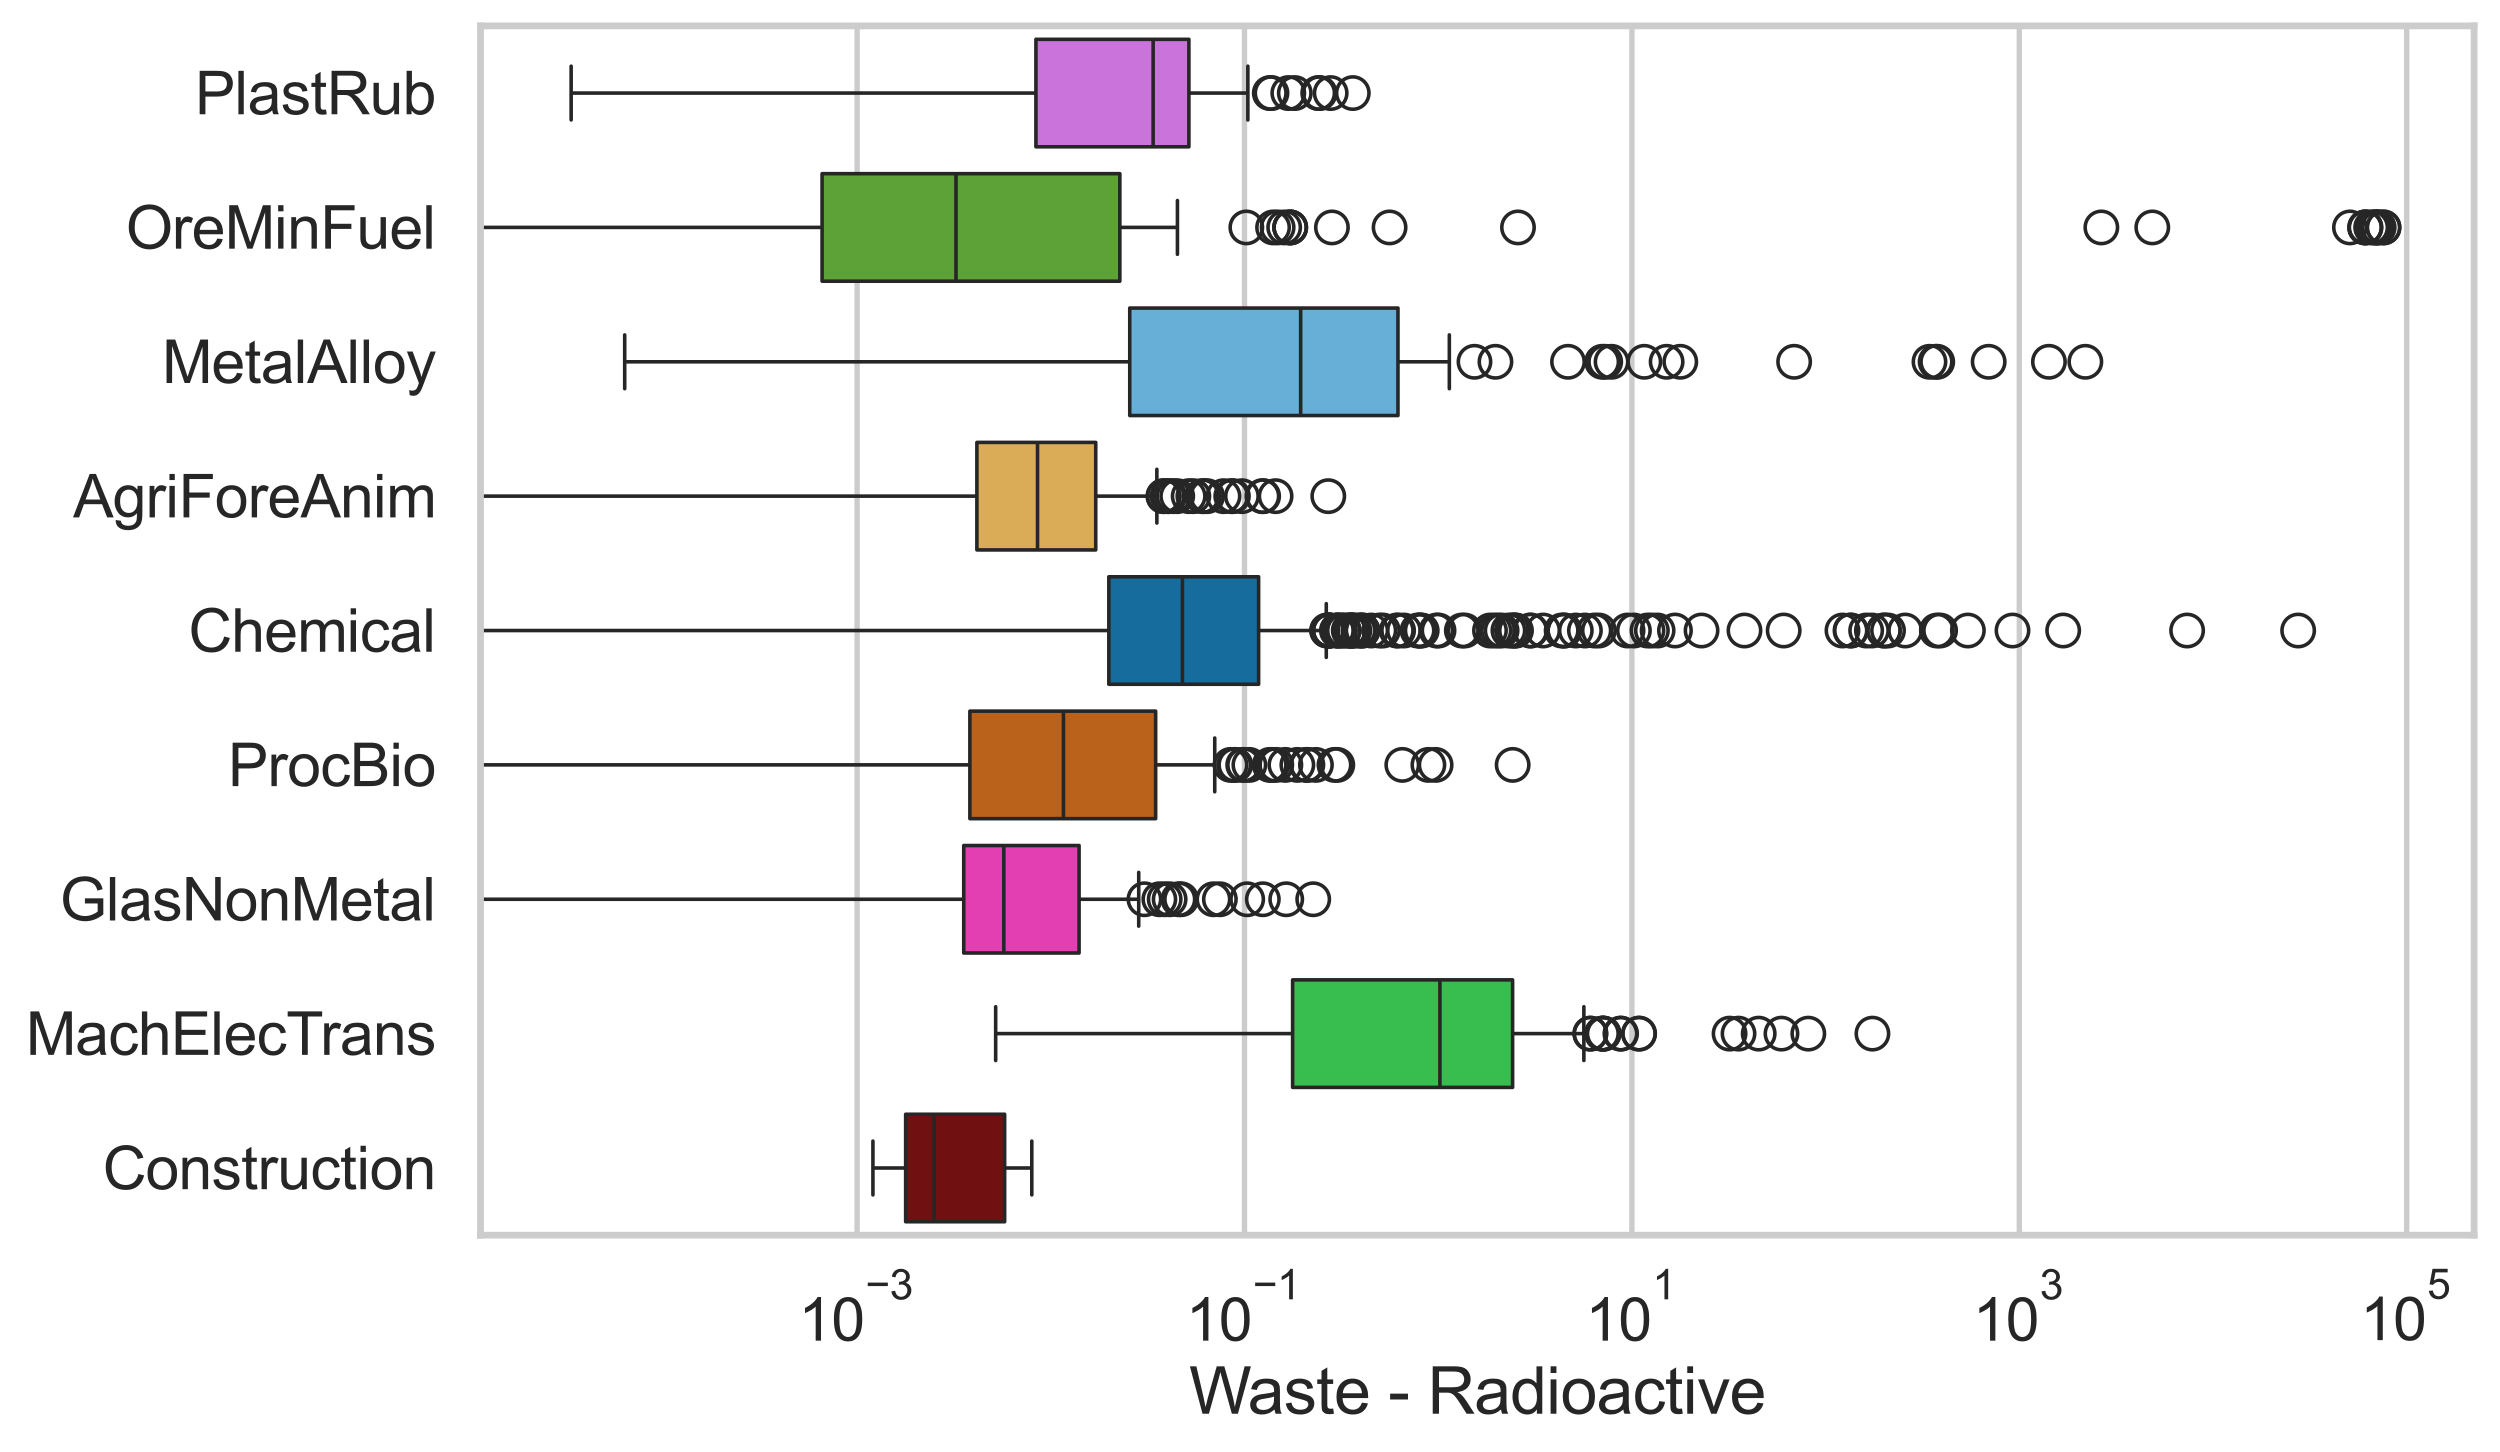 <?xml version="1.0" encoding="utf-8" standalone="no"?>
<!DOCTYPE svg PUBLIC "-//W3C//DTD SVG 1.1//EN"
  "http://www.w3.org/Graphics/SVG/1.1/DTD/svg11.dtd">
<svg xmlns:xlink="http://www.w3.org/1999/xlink" width="695.577pt" height="404.121pt" viewBox="0 0 695.577 404.121" xmlns="http://www.w3.org/2000/svg" version="1.1">
 <defs>
  <style type="text/css">*{stroke-linejoin: round; stroke-linecap: butt}</style>
 </defs>
 <g id="figure_1">
  <g id="patch_1">
   <path d="M 0 404.121 
L 695.577 404.121 
L 695.577 0 
L 0 0 
z
" style="fill: #ffffff"/>
  </g>
  <g id="axes_1">
   <g id="patch_2">
    <path d="M 133.697 343.665 
L 688.377 343.665 
L 688.377 7.2 
L 133.697 7.2 
z
" style="fill: #ffffff"/>
   </g>
   <g id="matplotlib.axis_1">
    <g id="xtick_1">
     <g id="line2d_1">
      <path d="M 238.472 343.665 
L 238.472 7.2 
" clip-path="url(#pd71825be31)" style="fill: none; stroke: #cccccc; stroke-width: 1.5; stroke-linecap: round"/>
     </g>
     <g id="text_1">
      <!-- $\mathdefault{10^{-3}}$ -->
      <g style="fill: #262626" transform="translate(222.137 373.18) scale(0.165 -0.165)">
       <defs>
        <path id="ArialMT-31" d="M 2384 0 
L 1822 0 
L 1822 3584 
Q 1619 3391 1289 3197 
Q 959 3003 697 2906 
L 697 3450 
Q 1169 3672 1522 3987 
Q 1875 4303 2022 4600 
L 2384 4600 
L 2384 0 
z
" transform="scale(0.016)"/>
        <path id="ArialMT-30" d="M 266 2259 
Q 266 3072 433 3567 
Q 600 4063 929 4331 
Q 1259 4600 1759 4600 
Q 2128 4600 2406 4451 
Q 2684 4303 2865 4023 
Q 3047 3744 3150 3342 
Q 3253 2941 3253 2259 
Q 3253 1453 3087 958 
Q 2922 463 2592 192 
Q 2263 -78 1759 -78 
Q 1097 -78 719 397 
Q 266 969 266 2259 
z
M 844 2259 
Q 844 1131 1108 757 
Q 1372 384 1759 384 
Q 2147 384 2411 759 
Q 2675 1134 2675 2259 
Q 2675 3391 2411 3762 
Q 2147 4134 1753 4134 
Q 1366 4134 1134 3806 
Q 844 3388 844 2259 
z
" transform="scale(0.016)"/>
        <path id="ArialMT-2212" d="M 3381 1997 
L 356 1997 
L 356 2522 
L 3381 2522 
L 3381 1997 
z
" transform="scale(0.016)"/>
        <path id="ArialMT-33" d="M 269 1209 
L 831 1284 
Q 928 806 1161 595 
Q 1394 384 1728 384 
Q 2125 384 2398 659 
Q 2672 934 2672 1341 
Q 2672 1728 2419 1979 
Q 2166 2231 1775 2231 
Q 1616 2231 1378 2169 
L 1441 2663 
Q 1497 2656 1531 2656 
Q 1891 2656 2178 2843 
Q 2466 3031 2466 3422 
Q 2466 3731 2256 3934 
Q 2047 4138 1716 4138 
Q 1388 4138 1169 3931 
Q 950 3725 888 3313 
L 325 3413 
Q 428 3978 793 4289 
Q 1159 4600 1703 4600 
Q 2078 4600 2393 4439 
Q 2709 4278 2876 4000 
Q 3044 3722 3044 3409 
Q 3044 3113 2884 2869 
Q 2725 2625 2413 2481 
Q 2819 2388 3044 2092 
Q 3269 1797 3269 1353 
Q 3269 753 2831 336 
Q 2394 -81 1725 -81 
Q 1122 -81 723 278 
Q 325 638 269 1209 
z
" transform="scale(0.016)"/>
       </defs>
       <use xlink:href="#ArialMT-31" transform="translate(0 0.994)"/>
       <use xlink:href="#ArialMT-30" transform="translate(55.615 0.994)"/>
       <use xlink:href="#ArialMT-2212" transform="translate(112.973 70.688) scale(0.7)"/>
       <use xlink:href="#ArialMT-33" transform="translate(153.852 70.688) scale(0.7)"/>
      </g>
     </g>
    </g>
    <g id="xtick_2">
     <g id="line2d_2">
      <path d="M 346.259 343.665 
L 346.259 7.2 
" clip-path="url(#pd71825be31)" style="fill: none; stroke: #cccccc; stroke-width: 1.5; stroke-linecap: round"/>
     </g>
     <g id="text_2">
      <!-- $\mathdefault{10^{-1}}$ -->
      <g style="fill: #262626" transform="translate(329.924 373.18) scale(0.165 -0.165)">
       <use xlink:href="#ArialMT-31" transform="translate(0 0.994)"/>
       <use xlink:href="#ArialMT-30" transform="translate(55.615 0.994)"/>
       <use xlink:href="#ArialMT-2212" transform="translate(112.973 70.688) scale(0.7)"/>
       <use xlink:href="#ArialMT-31" transform="translate(153.852 70.688) scale(0.7)"/>
      </g>
     </g>
    </g>
    <g id="xtick_3">
     <g id="line2d_3">
      <path d="M 454.045 343.665 
L 454.045 7.2 
" clip-path="url(#pd71825be31)" style="fill: none; stroke: #cccccc; stroke-width: 1.5; stroke-linecap: round"/>
     </g>
     <g id="text_3">
      <!-- $\mathdefault{10^{1}}$ -->
      <g style="fill: #262626" transform="translate(441.093 373.18) scale(0.165 -0.165)">
       <use xlink:href="#ArialMT-31" transform="translate(0 0.994)"/>
       <use xlink:href="#ArialMT-30" transform="translate(55.615 0.994)"/>
       <use xlink:href="#ArialMT-31" transform="translate(112.973 70.688) scale(0.7)"/>
      </g>
     </g>
    </g>
    <g id="xtick_4">
     <g id="line2d_4">
      <path d="M 561.832 343.665 
L 561.832 7.2 
" clip-path="url(#pd71825be31)" style="fill: none; stroke: #cccccc; stroke-width: 1.5; stroke-linecap: round"/>
     </g>
     <g id="text_4">
      <!-- $\mathdefault{10^{3}}$ -->
      <g style="fill: #262626" transform="translate(548.88 373.18) scale(0.165 -0.165)">
       <use xlink:href="#ArialMT-31" transform="translate(0 0.994)"/>
       <use xlink:href="#ArialMT-30" transform="translate(55.615 0.994)"/>
       <use xlink:href="#ArialMT-33" transform="translate(112.973 70.688) scale(0.7)"/>
      </g>
     </g>
    </g>
    <g id="xtick_5">
     <g id="line2d_5">
      <path d="M 669.619 343.665 
L 669.619 7.2 
" clip-path="url(#pd71825be31)" style="fill: none; stroke: #cccccc; stroke-width: 1.5; stroke-linecap: round"/>
     </g>
     <g id="text_5">
      <!-- $\mathdefault{10^{5}}$ -->
      <g style="fill: #262626" transform="translate(656.667 373.015) scale(0.165 -0.165)">
       <defs>
        <path id="ArialMT-35" d="M 266 1200 
L 856 1250 
Q 922 819 1161 601 
Q 1400 384 1738 384 
Q 2144 384 2425 690 
Q 2706 997 2706 1503 
Q 2706 1984 2436 2262 
Q 2166 2541 1728 2541 
Q 1456 2541 1237 2417 
Q 1019 2294 894 2097 
L 366 2166 
L 809 4519 
L 3088 4519 
L 3088 3981 
L 1259 3981 
L 1013 2750 
Q 1425 3038 1878 3038 
Q 2478 3038 2890 2622 
Q 3303 2206 3303 1553 
Q 3303 931 2941 478 
Q 2500 -78 1738 -78 
Q 1113 -78 717 272 
Q 322 622 266 1200 
z
" transform="scale(0.016)"/>
       </defs>
       <use xlink:href="#ArialMT-31" transform="translate(0 0.88)"/>
       <use xlink:href="#ArialMT-30" transform="translate(55.615 0.88)"/>
       <use xlink:href="#ArialMT-35" transform="translate(112.973 70.573) scale(0.7)"/>
      </g>
     </g>
    </g>
    <g id="text_6">
     <!-- Waste - Radioactive -->
     <g style="fill: #262626" transform="translate(330.848 393.344) scale(0.18 -0.18)">
      <defs>
       <path id="ArialMT-57" d="M 1294 0 
L 78 4581 
L 700 4581 
L 1397 1578 
Q 1509 1106 1591 641 
Q 1766 1375 1797 1488 
L 2669 4581 
L 3400 4581 
L 4056 2263 
Q 4303 1400 4413 641 
Q 4500 1075 4641 1638 
L 5359 4581 
L 5969 4581 
L 4713 0 
L 4128 0 
L 3163 3491 
Q 3041 3928 3019 4028 
Q 2947 3713 2884 3491 
L 1913 0 
L 1294 0 
z
" transform="scale(0.016)"/>
       <path id="ArialMT-61" d="M 2588 409 
Q 2275 144 1986 34 
Q 1697 -75 1366 -75 
Q 819 -75 525 192 
Q 231 459 231 875 
Q 231 1119 342 1320 
Q 453 1522 633 1644 
Q 813 1766 1038 1828 
Q 1203 1872 1538 1913 
Q 2219 1994 2541 2106 
Q 2544 2222 2544 2253 
Q 2544 2597 2384 2738 
Q 2169 2928 1744 2928 
Q 1347 2928 1158 2789 
Q 969 2650 878 2297 
L 328 2372 
Q 403 2725 575 2942 
Q 747 3159 1072 3276 
Q 1397 3394 1825 3394 
Q 2250 3394 2515 3294 
Q 2781 3194 2906 3042 
Q 3031 2891 3081 2659 
Q 3109 2516 3109 2141 
L 3109 1391 
Q 3109 606 3145 398 
Q 3181 191 3288 0 
L 2700 0 
Q 2613 175 2588 409 
z
M 2541 1666 
Q 2234 1541 1622 1453 
Q 1275 1403 1131 1340 
Q 988 1278 909 1158 
Q 831 1038 831 891 
Q 831 666 1001 516 
Q 1172 366 1500 366 
Q 1825 366 2078 508 
Q 2331 650 2450 897 
Q 2541 1088 2541 1459 
L 2541 1666 
z
" transform="scale(0.016)"/>
       <path id="ArialMT-73" d="M 197 991 
L 753 1078 
Q 800 744 1014 566 
Q 1228 388 1613 388 
Q 2000 388 2187 545 
Q 2375 703 2375 916 
Q 2375 1106 2209 1216 
Q 2094 1291 1634 1406 
Q 1016 1563 777 1677 
Q 538 1791 414 1992 
Q 291 2194 291 2438 
Q 291 2659 392 2848 
Q 494 3038 669 3163 
Q 800 3259 1026 3326 
Q 1253 3394 1513 3394 
Q 1903 3394 2198 3281 
Q 2494 3169 2634 2976 
Q 2775 2784 2828 2463 
L 2278 2388 
Q 2241 2644 2061 2787 
Q 1881 2931 1553 2931 
Q 1166 2931 1000 2803 
Q 834 2675 834 2503 
Q 834 2394 903 2306 
Q 972 2216 1119 2156 
Q 1203 2125 1616 2013 
Q 2213 1853 2448 1751 
Q 2684 1650 2818 1456 
Q 2953 1263 2953 975 
Q 2953 694 2789 445 
Q 2625 197 2315 61 
Q 2006 -75 1616 -75 
Q 969 -75 630 194 
Q 291 463 197 991 
z
" transform="scale(0.016)"/>
       <path id="ArialMT-74" d="M 1650 503 
L 1731 6 
Q 1494 -44 1306 -44 
Q 1000 -44 831 53 
Q 663 150 594 308 
Q 525 466 525 972 
L 525 2881 
L 113 2881 
L 113 3319 
L 525 3319 
L 525 4141 
L 1084 4478 
L 1084 3319 
L 1650 3319 
L 1650 2881 
L 1084 2881 
L 1084 941 
Q 1084 700 1114 631 
Q 1144 563 1211 522 
Q 1278 481 1403 481 
Q 1497 481 1650 503 
z
" transform="scale(0.016)"/>
       <path id="ArialMT-65" d="M 2694 1069 
L 3275 997 
Q 3138 488 2766 206 
Q 2394 -75 1816 -75 
Q 1088 -75 661 373 
Q 234 822 234 1631 
Q 234 2469 665 2931 
Q 1097 3394 1784 3394 
Q 2450 3394 2872 2941 
Q 3294 2488 3294 1666 
Q 3294 1616 3291 1516 
L 816 1516 
Q 847 969 1125 678 
Q 1403 388 1819 388 
Q 2128 388 2347 550 
Q 2566 713 2694 1069 
z
M 847 1978 
L 2700 1978 
Q 2663 2397 2488 2606 
Q 2219 2931 1791 2931 
Q 1403 2931 1139 2672 
Q 875 2413 847 1978 
z
" transform="scale(0.016)"/>
       <path id="ArialMT-20" transform="scale(0.016)"/>
       <path id="ArialMT-2d" d="M 203 1375 
L 203 1941 
L 1931 1941 
L 1931 1375 
L 203 1375 
z
" transform="scale(0.016)"/>
       <path id="ArialMT-52" d="M 503 0 
L 503 4581 
L 2534 4581 
Q 3147 4581 3465 4457 
Q 3784 4334 3975 4021 
Q 4166 3709 4166 3331 
Q 4166 2844 3850 2509 
Q 3534 2175 2875 2084 
Q 3116 1969 3241 1856 
Q 3506 1613 3744 1247 
L 4541 0 
L 3778 0 
L 3172 953 
Q 2906 1366 2734 1584 
Q 2563 1803 2427 1890 
Q 2291 1978 2150 2013 
Q 2047 2034 1813 2034 
L 1109 2034 
L 1109 0 
L 503 0 
z
M 1109 2559 
L 2413 2559 
Q 2828 2559 3062 2645 
Q 3297 2731 3419 2920 
Q 3541 3109 3541 3331 
Q 3541 3656 3305 3865 
Q 3069 4075 2559 4075 
L 1109 4075 
L 1109 2559 
z
" transform="scale(0.016)"/>
       <path id="ArialMT-64" d="M 2575 0 
L 2575 419 
Q 2259 -75 1647 -75 
Q 1250 -75 917 144 
Q 584 363 401 755 
Q 219 1147 219 1656 
Q 219 2153 384 2558 
Q 550 2963 881 3178 
Q 1213 3394 1622 3394 
Q 1922 3394 2156 3267 
Q 2391 3141 2538 2938 
L 2538 4581 
L 3097 4581 
L 3097 0 
L 2575 0 
z
M 797 1656 
Q 797 1019 1065 703 
Q 1334 388 1700 388 
Q 2069 388 2326 689 
Q 2584 991 2584 1609 
Q 2584 2291 2321 2609 
Q 2059 2928 1675 2928 
Q 1300 2928 1048 2622 
Q 797 2316 797 1656 
z
" transform="scale(0.016)"/>
       <path id="ArialMT-69" d="M 425 3934 
L 425 4581 
L 988 4581 
L 988 3934 
L 425 3934 
z
M 425 0 
L 425 3319 
L 988 3319 
L 988 0 
L 425 0 
z
" transform="scale(0.016)"/>
       <path id="ArialMT-6f" d="M 213 1659 
Q 213 2581 725 3025 
Q 1153 3394 1769 3394 
Q 2453 3394 2887 2945 
Q 3322 2497 3322 1706 
Q 3322 1066 3130 698 
Q 2938 331 2570 128 
Q 2203 -75 1769 -75 
Q 1072 -75 642 372 
Q 213 819 213 1659 
z
M 791 1659 
Q 791 1022 1069 705 
Q 1347 388 1769 388 
Q 2188 388 2466 706 
Q 2744 1025 2744 1678 
Q 2744 2294 2464 2611 
Q 2184 2928 1769 2928 
Q 1347 2928 1069 2612 
Q 791 2297 791 1659 
z
" transform="scale(0.016)"/>
       <path id="ArialMT-63" d="M 2588 1216 
L 3141 1144 
Q 3050 572 2676 248 
Q 2303 -75 1759 -75 
Q 1078 -75 664 370 
Q 250 816 250 1647 
Q 250 2184 428 2587 
Q 606 2991 970 3192 
Q 1334 3394 1763 3394 
Q 2303 3394 2647 3120 
Q 2991 2847 3088 2344 
L 2541 2259 
Q 2463 2594 2264 2762 
Q 2066 2931 1784 2931 
Q 1359 2931 1093 2626 
Q 828 2322 828 1663 
Q 828 994 1084 691 
Q 1341 388 1753 388 
Q 2084 388 2306 591 
Q 2528 794 2588 1216 
z
" transform="scale(0.016)"/>
       <path id="ArialMT-76" d="M 1344 0 
L 81 3319 
L 675 3319 
L 1388 1331 
Q 1503 1009 1600 663 
Q 1675 925 1809 1294 
L 2547 3319 
L 3125 3319 
L 1869 0 
L 1344 0 
z
" transform="scale(0.016)"/>
      </defs>
      <use xlink:href="#ArialMT-57"/>
      <use xlink:href="#ArialMT-61" transform="translate(90.635 0)"/>
      <use xlink:href="#ArialMT-73" transform="translate(146.25 0)"/>
      <use xlink:href="#ArialMT-74" transform="translate(196.25 0)"/>
      <use xlink:href="#ArialMT-65" transform="translate(224.033 0)"/>
      <use xlink:href="#ArialMT-20" transform="translate(279.648 0)"/>
      <use xlink:href="#ArialMT-2d" transform="translate(307.432 0)"/>
      <use xlink:href="#ArialMT-20" transform="translate(340.732 0)"/>
      <use xlink:href="#ArialMT-52" transform="translate(368.516 0)"/>
      <use xlink:href="#ArialMT-61" transform="translate(440.732 0)"/>
      <use xlink:href="#ArialMT-64" transform="translate(496.348 0)"/>
      <use xlink:href="#ArialMT-69" transform="translate(551.963 0)"/>
      <use xlink:href="#ArialMT-6f" transform="translate(574.18 0)"/>
      <use xlink:href="#ArialMT-61" transform="translate(629.795 0)"/>
      <use xlink:href="#ArialMT-63" transform="translate(685.41 0)"/>
      <use xlink:href="#ArialMT-74" transform="translate(735.41 0)"/>
      <use xlink:href="#ArialMT-69" transform="translate(763.193 0)"/>
      <use xlink:href="#ArialMT-76" transform="translate(785.41 0)"/>
      <use xlink:href="#ArialMT-65" transform="translate(835.41 0)"/>
     </g>
    </g>
   </g>
   <g id="matplotlib.axis_2">
    <g id="ytick_1">
     <g id="text_7">
      <!-- PlastRub -->
      <g style="fill: #262626" transform="translate(54.248 31.798) scale(0.165 -0.165)">
       <defs>
        <path id="ArialMT-50" d="M 494 0 
L 494 4581 
L 2222 4581 
Q 2678 4581 2919 4538 
Q 3256 4481 3484 4323 
Q 3713 4166 3852 3881 
Q 3991 3597 3991 3256 
Q 3991 2672 3619 2267 
Q 3247 1863 2275 1863 
L 1100 1863 
L 1100 0 
L 494 0 
z
M 1100 2403 
L 2284 2403 
Q 2872 2403 3119 2622 
Q 3366 2841 3366 3238 
Q 3366 3525 3220 3729 
Q 3075 3934 2838 4000 
Q 2684 4041 2272 4041 
L 1100 4041 
L 1100 2403 
z
" transform="scale(0.016)"/>
        <path id="ArialMT-6c" d="M 409 0 
L 409 4581 
L 972 4581 
L 972 0 
L 409 0 
z
" transform="scale(0.016)"/>
        <path id="ArialMT-75" d="M 2597 0 
L 2597 488 
Q 2209 -75 1544 -75 
Q 1250 -75 995 37 
Q 741 150 617 320 
Q 494 491 444 738 
Q 409 903 409 1263 
L 409 3319 
L 972 3319 
L 972 1478 
Q 972 1038 1006 884 
Q 1059 663 1231 536 
Q 1403 409 1656 409 
Q 1909 409 2131 539 
Q 2353 669 2445 892 
Q 2538 1116 2538 1541 
L 2538 3319 
L 3100 3319 
L 3100 0 
L 2597 0 
z
" transform="scale(0.016)"/>
        <path id="ArialMT-62" d="M 941 0 
L 419 0 
L 419 4581 
L 981 4581 
L 981 2947 
Q 1338 3394 1891 3394 
Q 2197 3394 2470 3270 
Q 2744 3147 2920 2923 
Q 3097 2700 3197 2384 
Q 3297 2069 3297 1709 
Q 3297 856 2875 390 
Q 2453 -75 1863 -75 
Q 1275 -75 941 416 
L 941 0 
z
M 934 1684 
Q 934 1088 1097 822 
Q 1363 388 1816 388 
Q 2184 388 2453 708 
Q 2722 1028 2722 1663 
Q 2722 2313 2464 2622 
Q 2206 2931 1841 2931 
Q 1472 2931 1203 2611 
Q 934 2291 934 1684 
z
" transform="scale(0.016)"/>
       </defs>
       <use xlink:href="#ArialMT-50"/>
       <use xlink:href="#ArialMT-6c" transform="translate(66.699 0)"/>
       <use xlink:href="#ArialMT-61" transform="translate(88.916 0)"/>
       <use xlink:href="#ArialMT-73" transform="translate(144.531 0)"/>
       <use xlink:href="#ArialMT-74" transform="translate(194.531 0)"/>
       <use xlink:href="#ArialMT-52" transform="translate(222.314 0)"/>
       <use xlink:href="#ArialMT-75" transform="translate(294.531 0)"/>
       <use xlink:href="#ArialMT-62" transform="translate(350.146 0)"/>
      </g>
     </g>
    </g>
    <g id="ytick_2">
     <g id="text_8">
      <!-- OreMinFuel -->
      <g style="fill: #262626" transform="translate(35.013 69.183) scale(0.165 -0.165)">
       <defs>
        <path id="ArialMT-4f" d="M 309 2231 
Q 309 3372 921 4017 
Q 1534 4663 2503 4663 
Q 3138 4663 3647 4359 
Q 4156 4056 4423 3514 
Q 4691 2972 4691 2284 
Q 4691 1588 4409 1038 
Q 4128 488 3612 205 
Q 3097 -78 2500 -78 
Q 1853 -78 1343 234 
Q 834 547 571 1087 
Q 309 1628 309 2231 
z
M 934 2222 
Q 934 1394 1379 917 
Q 1825 441 2497 441 
Q 3181 441 3623 922 
Q 4066 1403 4066 2288 
Q 4066 2847 3877 3264 
Q 3688 3681 3323 3911 
Q 2959 4141 2506 4141 
Q 1863 4141 1398 3698 
Q 934 3256 934 2222 
z
" transform="scale(0.016)"/>
        <path id="ArialMT-72" d="M 416 0 
L 416 3319 
L 922 3319 
L 922 2816 
Q 1116 3169 1280 3281 
Q 1444 3394 1641 3394 
Q 1925 3394 2219 3213 
L 2025 2691 
Q 1819 2813 1613 2813 
Q 1428 2813 1281 2702 
Q 1134 2591 1072 2394 
Q 978 2094 978 1738 
L 978 0 
L 416 0 
z
" transform="scale(0.016)"/>
        <path id="ArialMT-4d" d="M 475 0 
L 475 4581 
L 1388 4581 
L 2472 1338 
Q 2622 884 2691 659 
Q 2769 909 2934 1394 
L 4031 4581 
L 4847 4581 
L 4847 0 
L 4263 0 
L 4263 3834 
L 2931 0 
L 2384 0 
L 1059 3900 
L 1059 0 
L 475 0 
z
" transform="scale(0.016)"/>
        <path id="ArialMT-6e" d="M 422 0 
L 422 3319 
L 928 3319 
L 928 2847 
Q 1294 3394 1984 3394 
Q 2284 3394 2536 3286 
Q 2788 3178 2913 3003 
Q 3038 2828 3088 2588 
Q 3119 2431 3119 2041 
L 3119 0 
L 2556 0 
L 2556 2019 
Q 2556 2363 2490 2533 
Q 2425 2703 2258 2804 
Q 2091 2906 1866 2906 
Q 1506 2906 1245 2678 
Q 984 2450 984 1813 
L 984 0 
L 422 0 
z
" transform="scale(0.016)"/>
        <path id="ArialMT-46" d="M 525 0 
L 525 4581 
L 3616 4581 
L 3616 4041 
L 1131 4041 
L 1131 2622 
L 3281 2622 
L 3281 2081 
L 1131 2081 
L 1131 0 
L 525 0 
z
" transform="scale(0.016)"/>
       </defs>
       <use xlink:href="#ArialMT-4f"/>
       <use xlink:href="#ArialMT-72" transform="translate(77.783 0)"/>
       <use xlink:href="#ArialMT-65" transform="translate(111.084 0)"/>
       <use xlink:href="#ArialMT-4d" transform="translate(166.699 0)"/>
       <use xlink:href="#ArialMT-69" transform="translate(250 0)"/>
       <use xlink:href="#ArialMT-6e" transform="translate(272.217 0)"/>
       <use xlink:href="#ArialMT-46" transform="translate(327.832 0)"/>
       <use xlink:href="#ArialMT-75" transform="translate(388.916 0)"/>
       <use xlink:href="#ArialMT-65" transform="translate(444.531 0)"/>
       <use xlink:href="#ArialMT-6c" transform="translate(500.146 0)"/>
      </g>
     </g>
    </g>
    <g id="ytick_3">
     <g id="text_9">
      <!-- MetalAlloy -->
      <g style="fill: #262626" transform="translate(45.088 106.568) scale(0.165 -0.165)">
       <defs>
        <path id="ArialMT-41" d="M -9 0 
L 1750 4581 
L 2403 4581 
L 4278 0 
L 3588 0 
L 3053 1388 
L 1138 1388 
L 634 0 
L -9 0 
z
M 1313 1881 
L 2866 1881 
L 2388 3150 
Q 2169 3728 2063 4100 
Q 1975 3659 1816 3225 
L 1313 1881 
z
" transform="scale(0.016)"/>
        <path id="ArialMT-79" d="M 397 -1278 
L 334 -750 
Q 519 -800 656 -800 
Q 844 -800 956 -737 
Q 1069 -675 1141 -563 
Q 1194 -478 1313 -144 
Q 1328 -97 1363 -6 
L 103 3319 
L 709 3319 
L 1400 1397 
Q 1534 1031 1641 628 
Q 1738 1016 1872 1384 
L 2581 3319 
L 3144 3319 
L 1881 -56 
Q 1678 -603 1566 -809 
Q 1416 -1088 1222 -1217 
Q 1028 -1347 759 -1347 
Q 597 -1347 397 -1278 
z
" transform="scale(0.016)"/>
       </defs>
       <use xlink:href="#ArialMT-4d"/>
       <use xlink:href="#ArialMT-65" transform="translate(83.301 0)"/>
       <use xlink:href="#ArialMT-74" transform="translate(138.916 0)"/>
       <use xlink:href="#ArialMT-61" transform="translate(166.699 0)"/>
       <use xlink:href="#ArialMT-6c" transform="translate(222.314 0)"/>
       <use xlink:href="#ArialMT-41" transform="translate(244.531 0)"/>
       <use xlink:href="#ArialMT-6c" transform="translate(311.23 0)"/>
       <use xlink:href="#ArialMT-6c" transform="translate(333.447 0)"/>
       <use xlink:href="#ArialMT-6f" transform="translate(355.664 0)"/>
       <use xlink:href="#ArialMT-79" transform="translate(411.279 0)"/>
      </g>
     </g>
    </g>
    <g id="ytick_4">
     <g id="text_10">
      <!-- AgriForeAnim -->
      <g style="fill: #262626" transform="translate(20.341 143.953) scale(0.165 -0.165)">
       <defs>
        <path id="ArialMT-67" d="M 319 -275 
L 866 -356 
Q 900 -609 1056 -725 
Q 1266 -881 1628 -881 
Q 2019 -881 2231 -725 
Q 2444 -569 2519 -288 
Q 2563 -116 2559 434 
Q 2191 0 1641 0 
Q 956 0 581 494 
Q 206 988 206 1678 
Q 206 2153 378 2554 
Q 550 2956 876 3175 
Q 1203 3394 1644 3394 
Q 2231 3394 2613 2919 
L 2613 3319 
L 3131 3319 
L 3131 450 
Q 3131 -325 2973 -648 
Q 2816 -972 2473 -1159 
Q 2131 -1347 1631 -1347 
Q 1038 -1347 672 -1080 
Q 306 -813 319 -275 
z
M 784 1719 
Q 784 1066 1043 766 
Q 1303 466 1694 466 
Q 2081 466 2343 764 
Q 2606 1063 2606 1700 
Q 2606 2309 2336 2618 
Q 2066 2928 1684 2928 
Q 1309 2928 1046 2623 
Q 784 2319 784 1719 
z
" transform="scale(0.016)"/>
        <path id="ArialMT-6d" d="M 422 0 
L 422 3319 
L 925 3319 
L 925 2853 
Q 1081 3097 1340 3245 
Q 1600 3394 1931 3394 
Q 2300 3394 2536 3241 
Q 2772 3088 2869 2813 
Q 3263 3394 3894 3394 
Q 4388 3394 4653 3120 
Q 4919 2847 4919 2278 
L 4919 0 
L 4359 0 
L 4359 2091 
Q 4359 2428 4304 2576 
Q 4250 2725 4106 2815 
Q 3963 2906 3769 2906 
Q 3419 2906 3187 2673 
Q 2956 2441 2956 1928 
L 2956 0 
L 2394 0 
L 2394 2156 
Q 2394 2531 2256 2718 
Q 2119 2906 1806 2906 
Q 1569 2906 1367 2781 
Q 1166 2656 1075 2415 
Q 984 2175 984 1722 
L 984 0 
L 422 0 
z
" transform="scale(0.016)"/>
       </defs>
       <use xlink:href="#ArialMT-41"/>
       <use xlink:href="#ArialMT-67" transform="translate(66.699 0)"/>
       <use xlink:href="#ArialMT-72" transform="translate(122.314 0)"/>
       <use xlink:href="#ArialMT-69" transform="translate(155.615 0)"/>
       <use xlink:href="#ArialMT-46" transform="translate(177.832 0)"/>
       <use xlink:href="#ArialMT-6f" transform="translate(238.916 0)"/>
       <use xlink:href="#ArialMT-72" transform="translate(294.531 0)"/>
       <use xlink:href="#ArialMT-65" transform="translate(327.832 0)"/>
       <use xlink:href="#ArialMT-41" transform="translate(383.447 0)"/>
       <use xlink:href="#ArialMT-6e" transform="translate(450.146 0)"/>
       <use xlink:href="#ArialMT-69" transform="translate(505.762 0)"/>
       <use xlink:href="#ArialMT-6d" transform="translate(527.979 0)"/>
      </g>
     </g>
    </g>
    <g id="ytick_5">
     <g id="text_11">
      <!-- Chemical -->
      <g style="fill: #262626" transform="translate(52.428 181.337) scale(0.165 -0.165)">
       <defs>
        <path id="ArialMT-43" d="M 3763 1606 
L 4369 1453 
Q 4178 706 3683 314 
Q 3188 -78 2472 -78 
Q 1731 -78 1267 223 
Q 803 525 561 1097 
Q 319 1669 319 2325 
Q 319 3041 592 3573 
Q 866 4106 1370 4382 
Q 1875 4659 2481 4659 
Q 3169 4659 3637 4309 
Q 4106 3959 4291 3325 
L 3694 3184 
Q 3534 3684 3231 3912 
Q 2928 4141 2469 4141 
Q 1941 4141 1586 3887 
Q 1231 3634 1087 3207 
Q 944 2781 944 2328 
Q 944 1744 1114 1308 
Q 1284 872 1643 656 
Q 2003 441 2422 441 
Q 2931 441 3284 734 
Q 3638 1028 3763 1606 
z
" transform="scale(0.016)"/>
        <path id="ArialMT-68" d="M 422 0 
L 422 4581 
L 984 4581 
L 984 2938 
Q 1378 3394 1978 3394 
Q 2347 3394 2619 3248 
Q 2891 3103 3008 2847 
Q 3125 2591 3125 2103 
L 3125 0 
L 2563 0 
L 2563 2103 
Q 2563 2525 2380 2717 
Q 2197 2909 1863 2909 
Q 1613 2909 1392 2779 
Q 1172 2650 1078 2428 
Q 984 2206 984 1816 
L 984 0 
L 422 0 
z
" transform="scale(0.016)"/>
       </defs>
       <use xlink:href="#ArialMT-43"/>
       <use xlink:href="#ArialMT-68" transform="translate(72.217 0)"/>
       <use xlink:href="#ArialMT-65" transform="translate(127.832 0)"/>
       <use xlink:href="#ArialMT-6d" transform="translate(183.447 0)"/>
       <use xlink:href="#ArialMT-69" transform="translate(266.748 0)"/>
       <use xlink:href="#ArialMT-63" transform="translate(288.965 0)"/>
       <use xlink:href="#ArialMT-61" transform="translate(338.965 0)"/>
       <use xlink:href="#ArialMT-6c" transform="translate(394.58 0)"/>
      </g>
     </g>
    </g>
    <g id="ytick_6">
     <g id="text_12">
      <!-- ProcBio -->
      <g style="fill: #262626" transform="translate(63.424 218.722) scale(0.165 -0.165)">
       <defs>
        <path id="ArialMT-42" d="M 469 0 
L 469 4581 
L 2188 4581 
Q 2713 4581 3030 4442 
Q 3347 4303 3526 4014 
Q 3706 3725 3706 3409 
Q 3706 3116 3547 2856 
Q 3388 2597 3066 2438 
Q 3481 2316 3704 2022 
Q 3928 1728 3928 1328 
Q 3928 1006 3792 729 
Q 3656 453 3456 303 
Q 3256 153 2954 76 
Q 2653 0 2216 0 
L 469 0 
z
M 1075 2656 
L 2066 2656 
Q 2469 2656 2644 2709 
Q 2875 2778 2992 2937 
Q 3109 3097 3109 3338 
Q 3109 3566 3000 3739 
Q 2891 3913 2687 3977 
Q 2484 4041 1991 4041 
L 1075 4041 
L 1075 2656 
z
M 1075 541 
L 2216 541 
Q 2509 541 2628 563 
Q 2838 600 2978 687 
Q 3119 775 3209 942 
Q 3300 1109 3300 1328 
Q 3300 1584 3169 1773 
Q 3038 1963 2805 2039 
Q 2572 2116 2134 2116 
L 1075 2116 
L 1075 541 
z
" transform="scale(0.016)"/>
       </defs>
       <use xlink:href="#ArialMT-50"/>
       <use xlink:href="#ArialMT-72" transform="translate(66.699 0)"/>
       <use xlink:href="#ArialMT-6f" transform="translate(100 0)"/>
       <use xlink:href="#ArialMT-63" transform="translate(155.615 0)"/>
       <use xlink:href="#ArialMT-42" transform="translate(205.615 0)"/>
       <use xlink:href="#ArialMT-69" transform="translate(272.314 0)"/>
       <use xlink:href="#ArialMT-6f" transform="translate(294.531 0)"/>
      </g>
     </g>
    </g>
    <g id="ytick_7">
     <g id="text_13">
      <!-- GlasNonMetal -->
      <g style="fill: #262626" transform="translate(16.659 256.107) scale(0.165 -0.165)">
       <defs>
        <path id="ArialMT-47" d="M 2638 1797 
L 2638 2334 
L 4578 2338 
L 4578 638 
Q 4131 281 3656 101 
Q 3181 -78 2681 -78 
Q 2006 -78 1454 211 
Q 903 500 622 1047 
Q 341 1594 341 2269 
Q 341 2938 620 3517 
Q 900 4097 1425 4378 
Q 1950 4659 2634 4659 
Q 3131 4659 3532 4498 
Q 3934 4338 4162 4050 
Q 4391 3763 4509 3300 
L 3963 3150 
Q 3859 3500 3706 3700 
Q 3553 3900 3268 4020 
Q 2984 4141 2638 4141 
Q 2222 4141 1919 4014 
Q 1616 3888 1430 3681 
Q 1244 3475 1141 3228 
Q 966 2803 966 2306 
Q 966 1694 1177 1281 
Q 1388 869 1791 669 
Q 2194 469 2647 469 
Q 3041 469 3416 620 
Q 3791 772 3984 944 
L 3984 1797 
L 2638 1797 
z
" transform="scale(0.016)"/>
        <path id="ArialMT-4e" d="M 488 0 
L 488 4581 
L 1109 4581 
L 3516 984 
L 3516 4581 
L 4097 4581 
L 4097 0 
L 3475 0 
L 1069 3600 
L 1069 0 
L 488 0 
z
" transform="scale(0.016)"/>
       </defs>
       <use xlink:href="#ArialMT-47"/>
       <use xlink:href="#ArialMT-6c" transform="translate(77.783 0)"/>
       <use xlink:href="#ArialMT-61" transform="translate(100 0)"/>
       <use xlink:href="#ArialMT-73" transform="translate(155.615 0)"/>
       <use xlink:href="#ArialMT-4e" transform="translate(205.615 0)"/>
       <use xlink:href="#ArialMT-6f" transform="translate(277.832 0)"/>
       <use xlink:href="#ArialMT-6e" transform="translate(333.447 0)"/>
       <use xlink:href="#ArialMT-4d" transform="translate(389.062 0)"/>
       <use xlink:href="#ArialMT-65" transform="translate(472.363 0)"/>
       <use xlink:href="#ArialMT-74" transform="translate(527.979 0)"/>
       <use xlink:href="#ArialMT-61" transform="translate(555.762 0)"/>
       <use xlink:href="#ArialMT-6c" transform="translate(611.377 0)"/>
      </g>
     </g>
    </g>
    <g id="ytick_8">
     <g id="text_14">
      <!-- MachElecTrans -->
      <g style="fill: #262626" transform="translate(7.2 293.492) scale(0.165 -0.165)">
       <defs>
        <path id="ArialMT-45" d="M 506 0 
L 506 4581 
L 3819 4581 
L 3819 4041 
L 1113 4041 
L 1113 2638 
L 3647 2638 
L 3647 2100 
L 1113 2100 
L 1113 541 
L 3925 541 
L 3925 0 
L 506 0 
z
" transform="scale(0.016)"/>
        <path id="ArialMT-54" d="M 1659 0 
L 1659 4041 
L 150 4041 
L 150 4581 
L 3781 4581 
L 3781 4041 
L 2266 4041 
L 2266 0 
L 1659 0 
z
" transform="scale(0.016)"/>
       </defs>
       <use xlink:href="#ArialMT-4d"/>
       <use xlink:href="#ArialMT-61" transform="translate(83.301 0)"/>
       <use xlink:href="#ArialMT-63" transform="translate(138.916 0)"/>
       <use xlink:href="#ArialMT-68" transform="translate(188.916 0)"/>
       <use xlink:href="#ArialMT-45" transform="translate(244.531 0)"/>
       <use xlink:href="#ArialMT-6c" transform="translate(311.23 0)"/>
       <use xlink:href="#ArialMT-65" transform="translate(333.447 0)"/>
       <use xlink:href="#ArialMT-63" transform="translate(389.062 0)"/>
       <use xlink:href="#ArialMT-54" transform="translate(439.062 0)"/>
       <use xlink:href="#ArialMT-72" transform="translate(496.396 0)"/>
       <use xlink:href="#ArialMT-61" transform="translate(529.697 0)"/>
       <use xlink:href="#ArialMT-6e" transform="translate(585.312 0)"/>
       <use xlink:href="#ArialMT-73" transform="translate(640.928 0)"/>
      </g>
     </g>
    </g>
    <g id="ytick_9">
     <g id="text_15">
      <!-- Construction -->
      <g style="fill: #262626" transform="translate(28.575 330.877) scale(0.165 -0.165)">
       <use xlink:href="#ArialMT-43"/>
       <use xlink:href="#ArialMT-6f" transform="translate(72.217 0)"/>
       <use xlink:href="#ArialMT-6e" transform="translate(127.832 0)"/>
       <use xlink:href="#ArialMT-73" transform="translate(183.447 0)"/>
       <use xlink:href="#ArialMT-74" transform="translate(233.447 0)"/>
       <use xlink:href="#ArialMT-72" transform="translate(261.23 0)"/>
       <use xlink:href="#ArialMT-75" transform="translate(294.531 0)"/>
       <use xlink:href="#ArialMT-63" transform="translate(350.146 0)"/>
       <use xlink:href="#ArialMT-74" transform="translate(400.146 0)"/>
       <use xlink:href="#ArialMT-69" transform="translate(427.93 0)"/>
       <use xlink:href="#ArialMT-6f" transform="translate(450.146 0)"/>
       <use xlink:href="#ArialMT-6e" transform="translate(505.762 0)"/>
      </g>
     </g>
    </g>
   </g>
   <g id="patch_3">
    <path d="M 288.226 10.938 
L 288.226 40.846 
L 330.786 40.846 
L 330.786 10.938 
L 288.226 10.938 
z
" clip-path="url(#pd71825be31)" style="fill: #ca74db; stroke: #262626; stroke-linejoin: miter"/>
   </g>
   <g id="line2d_6">
    <path d="M 288.226 25.892 
L 158.91 25.892 
" clip-path="url(#pd71825be31)" style="fill: none; stroke: #262626"/>
   </g>
   <g id="line2d_7">
    <path d="M 330.786 25.892 
L 347.193 25.892 
" clip-path="url(#pd71825be31)" style="fill: none; stroke: #262626"/>
   </g>
   <g id="line2d_8">
    <path d="M 158.91 18.415 
L 158.91 33.369 
" clip-path="url(#pd71825be31)" style="fill: none; stroke: #262626; stroke-linecap: round"/>
   </g>
   <g id="line2d_9">
    <path d="M 347.193 18.415 
L 347.193 33.369 
" clip-path="url(#pd71825be31)" style="fill: none; stroke: #262626; stroke-linecap: round"/>
   </g>
   <g id="line2d_10">
    <defs>
     <path id="m86f8ebfb14" d="M 0 4.5 
C 1.193 4.5 2.338 4.026 3.182 3.182 
C 4.026 2.338 4.5 1.193 4.5 0 
C 4.5 -1.193 4.026 -2.338 3.182 -3.182 
C 2.338 -4.026 1.193 -4.5 0 -4.5 
C -1.193 -4.5 -2.338 -4.026 -3.182 -3.182 
C -4.026 -2.338 -4.5 -1.193 -4.5 0 
C -4.5 1.193 -4.026 2.338 -3.182 3.182 
C -2.338 4.026 -1.193 4.5 0 4.5 
z
" style="stroke: #262626"/>
    </defs>
    <g clip-path="url(#pd71825be31)">
     <use xlink:href="#m86f8ebfb14" x="360.252" y="25.892" style="fill-opacity: 0; stroke: #262626"/>
     <use xlink:href="#m86f8ebfb14" x="367.175" y="25.892" style="fill-opacity: 0; stroke: #262626"/>
     <use xlink:href="#m86f8ebfb14" x="353.767" y="25.892" style="fill-opacity: 0; stroke: #262626"/>
     <use xlink:href="#m86f8ebfb14" x="376.389" y="25.892" style="fill-opacity: 0; stroke: #262626"/>
     <use xlink:href="#m86f8ebfb14" x="370.236" y="25.892" style="fill-opacity: 0; stroke: #262626"/>
     <use xlink:href="#m86f8ebfb14" x="358.439" y="25.892" style="fill-opacity: 0; stroke: #262626"/>
     <use xlink:href="#m86f8ebfb14" x="353.296" y="25.892" style="fill-opacity: 0; stroke: #262626"/>
     <use xlink:href="#m86f8ebfb14" x="366.773" y="25.892" style="fill-opacity: 0; stroke: #262626"/>
    </g>
   </g>
   <g id="patch_4">
    <path d="M 228.731 48.323 
L 228.731 78.231 
L 311.574 78.231 
L 311.574 48.323 
L 228.731 48.323 
z
" clip-path="url(#pd71825be31)" style="fill: #5ca236; stroke: #262626; stroke-linejoin: miter"/>
   </g>
   <g id="line2d_11">
    <path d="M 228.731 63.277 
L -1 63.277 
" clip-path="url(#pd71825be31)" style="fill: none; stroke: #262626"/>
   </g>
   <g id="line2d_12">
    <path d="M 311.574 63.277 
L 327.599 63.277 
" clip-path="url(#pd71825be31)" style="fill: none; stroke: #262626"/>
   </g>
   <g id="line2d_13">
    <path clip-path="url(#pd71825be31)" style="fill: none; stroke: #262626; stroke-linecap: round"/>
   </g>
   <g id="line2d_14">
    <path d="M 327.599 55.8 
L 327.599 70.754 
" clip-path="url(#pd71825be31)" style="fill: none; stroke: #262626; stroke-linecap: round"/>
   </g>
   <g id="line2d_15">
    <g clip-path="url(#pd71825be31)">
     <use xlink:href="#m86f8ebfb14" x="661.821" y="63.277" style="fill-opacity: 0; stroke: #262626"/>
     <use xlink:href="#m86f8ebfb14" x="658.17" y="63.277" style="fill-opacity: 0; stroke: #262626"/>
     <use xlink:href="#m86f8ebfb14" x="663.164" y="63.277" style="fill-opacity: 0; stroke: #262626"/>
     <use xlink:href="#m86f8ebfb14" x="370.579" y="63.277" style="fill-opacity: 0; stroke: #262626"/>
     <use xlink:href="#m86f8ebfb14" x="658.073" y="63.277" style="fill-opacity: 0; stroke: #262626"/>
     <use xlink:href="#m86f8ebfb14" x="354.208" y="63.277" style="fill-opacity: 0; stroke: #262626"/>
     <use xlink:href="#m86f8ebfb14" x="357.3" y="63.277" style="fill-opacity: 0; stroke: #262626"/>
     <use xlink:href="#m86f8ebfb14" x="358.972" y="63.277" style="fill-opacity: 0; stroke: #262626"/>
     <use xlink:href="#m86f8ebfb14" x="661.284" y="63.277" style="fill-opacity: 0; stroke: #262626"/>
     <use xlink:href="#m86f8ebfb14" x="658.054" y="63.277" style="fill-opacity: 0; stroke: #262626"/>
     <use xlink:href="#m86f8ebfb14" x="661.284" y="63.277" style="fill-opacity: 0; stroke: #262626"/>
     <use xlink:href="#m86f8ebfb14" x="355.476" y="63.277" style="fill-opacity: 0; stroke: #262626"/>
     <use xlink:href="#m86f8ebfb14" x="661.2" y="63.277" style="fill-opacity: 0; stroke: #262626"/>
     <use xlink:href="#m86f8ebfb14" x="422.35" y="63.277" style="fill-opacity: 0; stroke: #262626"/>
     <use xlink:href="#m86f8ebfb14" x="598.831" y="63.277" style="fill-opacity: 0; stroke: #262626"/>
     <use xlink:href="#m86f8ebfb14" x="386.622" y="63.277" style="fill-opacity: 0; stroke: #262626"/>
     <use xlink:href="#m86f8ebfb14" x="358.972" y="63.277" style="fill-opacity: 0; stroke: #262626"/>
     <use xlink:href="#m86f8ebfb14" x="358.972" y="63.277" style="fill-opacity: 0; stroke: #262626"/>
     <use xlink:href="#m86f8ebfb14" x="653.822" y="63.277" style="fill-opacity: 0; stroke: #262626"/>
     <use xlink:href="#m86f8ebfb14" x="584.66" y="63.277" style="fill-opacity: 0; stroke: #262626"/>
     <use xlink:href="#m86f8ebfb14" x="660.418" y="63.277" style="fill-opacity: 0; stroke: #262626"/>
     <use xlink:href="#m86f8ebfb14" x="659.732" y="63.277" style="fill-opacity: 0; stroke: #262626"/>
     <use xlink:href="#m86f8ebfb14" x="663.164" y="63.277" style="fill-opacity: 0; stroke: #262626"/>
     <use xlink:href="#m86f8ebfb14" x="346.768" y="63.277" style="fill-opacity: 0; stroke: #262626"/>
    </g>
   </g>
   <g id="patch_5">
    <path d="M 314.33 85.708 
L 314.33 115.616 
L 388.956 115.616 
L 388.956 85.708 
L 314.33 85.708 
z
" clip-path="url(#pd71825be31)" style="fill: #68afd7; stroke: #262626; stroke-linejoin: miter"/>
   </g>
   <g id="line2d_16">
    <path d="M 314.33 100.662 
L 173.809 100.662 
" clip-path="url(#pd71825be31)" style="fill: none; stroke: #262626"/>
   </g>
   <g id="line2d_17">
    <path d="M 388.956 100.662 
L 403.251 100.662 
" clip-path="url(#pd71825be31)" style="fill: none; stroke: #262626"/>
   </g>
   <g id="line2d_18">
    <path d="M 173.809 93.185 
L 173.809 108.139 
" clip-path="url(#pd71825be31)" style="fill: none; stroke: #262626; stroke-linecap: round"/>
   </g>
   <g id="line2d_19">
    <path d="M 403.251 93.185 
L 403.251 108.139 
" clip-path="url(#pd71825be31)" style="fill: none; stroke: #262626; stroke-linecap: round"/>
   </g>
   <g id="line2d_20">
    <g clip-path="url(#pd71825be31)">
     <use xlink:href="#m86f8ebfb14" x="553.309" y="100.662" style="fill-opacity: 0; stroke: #262626"/>
     <use xlink:href="#m86f8ebfb14" x="538.547" y="100.662" style="fill-opacity: 0; stroke: #262626"/>
     <use xlink:href="#m86f8ebfb14" x="445.78" y="100.662" style="fill-opacity: 0; stroke: #262626"/>
     <use xlink:href="#m86f8ebfb14" x="410.247" y="100.662" style="fill-opacity: 0; stroke: #262626"/>
     <use xlink:href="#m86f8ebfb14" x="536.842" y="100.662" style="fill-opacity: 0; stroke: #262626"/>
     <use xlink:href="#m86f8ebfb14" x="446.612" y="100.662" style="fill-opacity: 0; stroke: #262626"/>
     <use xlink:href="#m86f8ebfb14" x="457.494" y="100.662" style="fill-opacity: 0; stroke: #262626"/>
     <use xlink:href="#m86f8ebfb14" x="436.274" y="100.662" style="fill-opacity: 0; stroke: #262626"/>
     <use xlink:href="#m86f8ebfb14" x="570.075" y="100.662" style="fill-opacity: 0; stroke: #262626"/>
     <use xlink:href="#m86f8ebfb14" x="416.08" y="100.662" style="fill-opacity: 0; stroke: #262626"/>
     <use xlink:href="#m86f8ebfb14" x="463.707" y="100.662" style="fill-opacity: 0; stroke: #262626"/>
     <use xlink:href="#m86f8ebfb14" x="448.382" y="100.662" style="fill-opacity: 0; stroke: #262626"/>
     <use xlink:href="#m86f8ebfb14" x="499.186" y="100.662" style="fill-opacity: 0; stroke: #262626"/>
     <use xlink:href="#m86f8ebfb14" x="538.997" y="100.662" style="fill-opacity: 0; stroke: #262626"/>
     <use xlink:href="#m86f8ebfb14" x="580.211" y="100.662" style="fill-opacity: 0; stroke: #262626"/>
     <use xlink:href="#m86f8ebfb14" x="467.504" y="100.662" style="fill-opacity: 0; stroke: #262626"/>
    </g>
   </g>
   <g id="patch_6">
    <path d="M 271.799 123.093 
L 271.799 153.001 
L 304.867 153.001 
L 304.867 123.093 
L 271.799 123.093 
z
" clip-path="url(#pd71825be31)" style="fill: #daac58; stroke: #262626; stroke-linejoin: miter"/>
   </g>
   <g id="line2d_21">
    <path d="M 271.799 138.047 
L -1 138.047 
" clip-path="url(#pd71825be31)" style="fill: none; stroke: #262626"/>
   </g>
   <g id="line2d_22">
    <path d="M 304.867 138.047 
L 321.873 138.047 
" clip-path="url(#pd71825be31)" style="fill: none; stroke: #262626"/>
   </g>
   <g id="line2d_23">
    <path clip-path="url(#pd71825be31)" style="fill: none; stroke: #262626; stroke-linecap: round"/>
   </g>
   <g id="line2d_24">
    <path d="M 321.873 130.57 
L 321.873 145.524 
" clip-path="url(#pd71825be31)" style="fill: none; stroke: #262626; stroke-linecap: round"/>
   </g>
   <g id="line2d_25">
    <g clip-path="url(#pd71825be31)">
     <use xlink:href="#m86f8ebfb14" x="340.415" y="138.047" style="fill-opacity: 0; stroke: #262626"/>
     <use xlink:href="#m86f8ebfb14" x="354.907" y="138.047" style="fill-opacity: 0; stroke: #262626"/>
     <use xlink:href="#m86f8ebfb14" x="325.328" y="138.047" style="fill-opacity: 0; stroke: #262626"/>
     <use xlink:href="#m86f8ebfb14" x="334.463" y="138.047" style="fill-opacity: 0; stroke: #262626"/>
     <use xlink:href="#m86f8ebfb14" x="343.029" y="138.047" style="fill-opacity: 0; stroke: #262626"/>
     <use xlink:href="#m86f8ebfb14" x="345.542" y="138.047" style="fill-opacity: 0; stroke: #262626"/>
     <use xlink:href="#m86f8ebfb14" x="369.57" y="138.047" style="fill-opacity: 0; stroke: #262626"/>
     <use xlink:href="#m86f8ebfb14" x="323.82" y="138.047" style="fill-opacity: 0; stroke: #262626"/>
     <use xlink:href="#m86f8ebfb14" x="324.856" y="138.047" style="fill-opacity: 0; stroke: #262626"/>
     <use xlink:href="#m86f8ebfb14" x="351.241" y="138.047" style="fill-opacity: 0; stroke: #262626"/>
     <use xlink:href="#m86f8ebfb14" x="323.693" y="138.047" style="fill-opacity: 0; stroke: #262626"/>
     <use xlink:href="#m86f8ebfb14" x="335.004" y="138.047" style="fill-opacity: 0; stroke: #262626"/>
     <use xlink:href="#m86f8ebfb14" x="342.572" y="138.047" style="fill-opacity: 0; stroke: #262626"/>
     <use xlink:href="#m86f8ebfb14" x="330.727" y="138.047" style="fill-opacity: 0; stroke: #262626"/>
     <use xlink:href="#m86f8ebfb14" x="326.52" y="138.047" style="fill-opacity: 0; stroke: #262626"/>
     <use xlink:href="#m86f8ebfb14" x="351.447" y="138.047" style="fill-opacity: 0; stroke: #262626"/>
     <use xlink:href="#m86f8ebfb14" x="335.865" y="138.047" style="fill-opacity: 0; stroke: #262626"/>
     <use xlink:href="#m86f8ebfb14" x="327.54" y="138.047" style="fill-opacity: 0; stroke: #262626"/>
     <use xlink:href="#m86f8ebfb14" x="332.029" y="138.047" style="fill-opacity: 0; stroke: #262626"/>
    </g>
   </g>
   <g id="patch_7">
    <path d="M 308.513 160.478 
L 308.513 190.386 
L 350.185 190.386 
L 350.185 160.478 
L 308.513 160.478 
z
" clip-path="url(#pd71825be31)" style="fill: #166c9c; stroke: #262626; stroke-linejoin: miter"/>
   </g>
   <g id="line2d_26">
    <path d="M 308.513 175.432 
L -1 175.432 
" clip-path="url(#pd71825be31)" style="fill: none; stroke: #262626"/>
   </g>
   <g id="line2d_27">
    <path d="M 350.185 175.432 
L 369.011 175.432 
" clip-path="url(#pd71825be31)" style="fill: none; stroke: #262626"/>
   </g>
   <g id="line2d_28">
    <path clip-path="url(#pd71825be31)" style="fill: none; stroke: #262626; stroke-linecap: round"/>
   </g>
   <g id="line2d_29">
    <path d="M 369.011 167.955 
L 369.011 182.909 
" clip-path="url(#pd71825be31)" style="fill: none; stroke: #262626; stroke-linecap: round"/>
   </g>
   <g id="line2d_30">
    <g clip-path="url(#pd71825be31)">
     <use xlink:href="#m86f8ebfb14" x="371.973" y="175.432" style="fill-opacity: 0; stroke: #262626"/>
     <use xlink:href="#m86f8ebfb14" x="372.828" y="175.432" style="fill-opacity: 0; stroke: #262626"/>
     <use xlink:href="#m86f8ebfb14" x="435.229" y="175.432" style="fill-opacity: 0; stroke: #262626"/>
     <use xlink:href="#m86f8ebfb14" x="438.438" y="175.432" style="fill-opacity: 0; stroke: #262626"/>
     <use xlink:href="#m86f8ebfb14" x="547.526" y="175.432" style="fill-opacity: 0; stroke: #262626"/>
     <use xlink:href="#m86f8ebfb14" x="378.568" y="175.432" style="fill-opacity: 0; stroke: #262626"/>
     <use xlink:href="#m86f8ebfb14" x="459.604" y="175.432" style="fill-opacity: 0; stroke: #262626"/>
     <use xlink:href="#m86f8ebfb14" x="520.816" y="175.432" style="fill-opacity: 0; stroke: #262626"/>
     <use xlink:href="#m86f8ebfb14" x="421.791" y="175.432" style="fill-opacity: 0; stroke: #262626"/>
     <use xlink:href="#m86f8ebfb14" x="524.202" y="175.432" style="fill-opacity: 0; stroke: #262626"/>
     <use xlink:href="#m86f8ebfb14" x="388.62" y="175.432" style="fill-opacity: 0; stroke: #262626"/>
     <use xlink:href="#m86f8ebfb14" x="377.964" y="175.432" style="fill-opacity: 0; stroke: #262626"/>
     <use xlink:href="#m86f8ebfb14" x="369.988" y="175.432" style="fill-opacity: 0; stroke: #262626"/>
     <use xlink:href="#m86f8ebfb14" x="434.5" y="175.432" style="fill-opacity: 0; stroke: #262626"/>
     <use xlink:href="#m86f8ebfb14" x="466.025" y="175.432" style="fill-opacity: 0; stroke: #262626"/>
     <use xlink:href="#m86f8ebfb14" x="369.309" y="175.432" style="fill-opacity: 0; stroke: #262626"/>
     <use xlink:href="#m86f8ebfb14" x="512.632" y="175.432" style="fill-opacity: 0; stroke: #262626"/>
     <use xlink:href="#m86f8ebfb14" x="406.728" y="175.432" style="fill-opacity: 0; stroke: #262626"/>
     <use xlink:href="#m86f8ebfb14" x="369.929" y="175.432" style="fill-opacity: 0; stroke: #262626"/>
     <use xlink:href="#m86f8ebfb14" x="381.514" y="175.432" style="fill-opacity: 0; stroke: #262626"/>
     <use xlink:href="#m86f8ebfb14" x="420.666" y="175.432" style="fill-opacity: 0; stroke: #262626"/>
     <use xlink:href="#m86f8ebfb14" x="369.931" y="175.432" style="fill-opacity: 0; stroke: #262626"/>
     <use xlink:href="#m86f8ebfb14" x="639.418" y="175.432" style="fill-opacity: 0; stroke: #262626"/>
     <use xlink:href="#m86f8ebfb14" x="514.979" y="175.432" style="fill-opacity: 0; stroke: #262626"/>
     <use xlink:href="#m86f8ebfb14" x="390.613" y="175.432" style="fill-opacity: 0; stroke: #262626"/>
     <use xlink:href="#m86f8ebfb14" x="372.125" y="175.432" style="fill-opacity: 0; stroke: #262626"/>
     <use xlink:href="#m86f8ebfb14" x="369.231" y="175.432" style="fill-opacity: 0; stroke: #262626"/>
     <use xlink:href="#m86f8ebfb14" x="376.824" y="175.432" style="fill-opacity: 0; stroke: #262626"/>
     <use xlink:href="#m86f8ebfb14" x="429.345" y="175.432" style="fill-opacity: 0; stroke: #262626"/>
     <use xlink:href="#m86f8ebfb14" x="416.832" y="175.432" style="fill-opacity: 0; stroke: #262626"/>
     <use xlink:href="#m86f8ebfb14" x="415.793" y="175.432" style="fill-opacity: 0; stroke: #262626"/>
     <use xlink:href="#m86f8ebfb14" x="389.001" y="175.432" style="fill-opacity: 0; stroke: #262626"/>
     <use xlink:href="#m86f8ebfb14" x="400.24" y="175.432" style="fill-opacity: 0; stroke: #262626"/>
     <use xlink:href="#m86f8ebfb14" x="375.751" y="175.432" style="fill-opacity: 0; stroke: #262626"/>
     <use xlink:href="#m86f8ebfb14" x="407.545" y="175.432" style="fill-opacity: 0; stroke: #262626"/>
     <use xlink:href="#m86f8ebfb14" x="530.074" y="175.432" style="fill-opacity: 0; stroke: #262626"/>
     <use xlink:href="#m86f8ebfb14" x="379.113" y="175.432" style="fill-opacity: 0; stroke: #262626"/>
     <use xlink:href="#m86f8ebfb14" x="608.526" y="175.432" style="fill-opacity: 0; stroke: #262626"/>
     <use xlink:href="#m86f8ebfb14" x="399.677" y="175.432" style="fill-opacity: 0; stroke: #262626"/>
     <use xlink:href="#m86f8ebfb14" x="525.307" y="175.432" style="fill-opacity: 0; stroke: #262626"/>
     <use xlink:href="#m86f8ebfb14" x="373.853" y="175.432" style="fill-opacity: 0; stroke: #262626"/>
     <use xlink:href="#m86f8ebfb14" x="496.273" y="175.432" style="fill-opacity: 0; stroke: #262626"/>
     <use xlink:href="#m86f8ebfb14" x="419.688" y="175.432" style="fill-opacity: 0; stroke: #262626"/>
     <use xlink:href="#m86f8ebfb14" x="384.747" y="175.432" style="fill-opacity: 0; stroke: #262626"/>
     <use xlink:href="#m86f8ebfb14" x="452.831" y="175.432" style="fill-opacity: 0; stroke: #262626"/>
     <use xlink:href="#m86f8ebfb14" x="369.777" y="175.432" style="fill-opacity: 0; stroke: #262626"/>
     <use xlink:href="#m86f8ebfb14" x="538.893" y="175.432" style="fill-opacity: 0; stroke: #262626"/>
     <use xlink:href="#m86f8ebfb14" x="395.019" y="175.432" style="fill-opacity: 0; stroke: #262626"/>
     <use xlink:href="#m86f8ebfb14" x="375.266" y="175.432" style="fill-opacity: 0; stroke: #262626"/>
     <use xlink:href="#m86f8ebfb14" x="383.77" y="175.432" style="fill-opacity: 0; stroke: #262626"/>
     <use xlink:href="#m86f8ebfb14" x="514.875" y="175.432" style="fill-opacity: 0; stroke: #262626"/>
     <use xlink:href="#m86f8ebfb14" x="473.423" y="175.432" style="fill-opacity: 0; stroke: #262626"/>
     <use xlink:href="#m86f8ebfb14" x="373.86" y="175.432" style="fill-opacity: 0; stroke: #262626"/>
     <use xlink:href="#m86f8ebfb14" x="485.365" y="175.432" style="fill-opacity: 0; stroke: #262626"/>
     <use xlink:href="#m86f8ebfb14" x="376.165" y="175.432" style="fill-opacity: 0; stroke: #262626"/>
     <use xlink:href="#m86f8ebfb14" x="458.384" y="175.432" style="fill-opacity: 0; stroke: #262626"/>
     <use xlink:href="#m86f8ebfb14" x="379.038" y="175.432" style="fill-opacity: 0; stroke: #262626"/>
     <use xlink:href="#m86f8ebfb14" x="524.154" y="175.432" style="fill-opacity: 0; stroke: #262626"/>
     <use xlink:href="#m86f8ebfb14" x="425.918" y="175.432" style="fill-opacity: 0; stroke: #262626"/>
     <use xlink:href="#m86f8ebfb14" x="574.04" y="175.432" style="fill-opacity: 0; stroke: #262626"/>
     <use xlink:href="#m86f8ebfb14" x="519.223" y="175.432" style="fill-opacity: 0; stroke: #262626"/>
     <use xlink:href="#m86f8ebfb14" x="369.619" y="175.432" style="fill-opacity: 0; stroke: #262626"/>
     <use xlink:href="#m86f8ebfb14" x="376.203" y="175.432" style="fill-opacity: 0; stroke: #262626"/>
     <use xlink:href="#m86f8ebfb14" x="395.56" y="175.432" style="fill-opacity: 0; stroke: #262626"/>
     <use xlink:href="#m86f8ebfb14" x="421.514" y="175.432" style="fill-opacity: 0; stroke: #262626"/>
     <use xlink:href="#m86f8ebfb14" x="425.745" y="175.432" style="fill-opacity: 0; stroke: #262626"/>
     <use xlink:href="#m86f8ebfb14" x="414.566" y="175.432" style="fill-opacity: 0; stroke: #262626"/>
     <use xlink:href="#m86f8ebfb14" x="443.612" y="175.432" style="fill-opacity: 0; stroke: #262626"/>
     <use xlink:href="#m86f8ebfb14" x="461.197" y="175.432" style="fill-opacity: 0; stroke: #262626"/>
     <use xlink:href="#m86f8ebfb14" x="539.796" y="175.432" style="fill-opacity: 0; stroke: #262626"/>
     <use xlink:href="#m86f8ebfb14" x="421.152" y="175.432" style="fill-opacity: 0; stroke: #262626"/>
     <use xlink:href="#m86f8ebfb14" x="372.243" y="175.432" style="fill-opacity: 0; stroke: #262626"/>
     <use xlink:href="#m86f8ebfb14" x="454.604" y="175.432" style="fill-opacity: 0; stroke: #262626"/>
     <use xlink:href="#m86f8ebfb14" x="375.963" y="175.432" style="fill-opacity: 0; stroke: #262626"/>
     <use xlink:href="#m86f8ebfb14" x="394.409" y="175.432" style="fill-opacity: 0; stroke: #262626"/>
     <use xlink:href="#m86f8ebfb14" x="435.237" y="175.432" style="fill-opacity: 0; stroke: #262626"/>
     <use xlink:href="#m86f8ebfb14" x="559.937" y="175.432" style="fill-opacity: 0; stroke: #262626"/>
     <use xlink:href="#m86f8ebfb14" x="440.973" y="175.432" style="fill-opacity: 0; stroke: #262626"/>
     <use xlink:href="#m86f8ebfb14" x="444.86" y="175.432" style="fill-opacity: 0; stroke: #262626"/>
     <use xlink:href="#m86f8ebfb14" x="375.41" y="175.432" style="fill-opacity: 0; stroke: #262626"/>
     <use xlink:href="#m86f8ebfb14" x="395.019" y="175.432" style="fill-opacity: 0; stroke: #262626"/>
     <use xlink:href="#m86f8ebfb14" x="417.792" y="175.432" style="fill-opacity: 0; stroke: #262626"/>
    </g>
   </g>
   <g id="patch_8">
    <path d="M 269.848 197.863 
L 269.848 227.771 
L 321.539 227.771 
L 321.539 197.863 
L 269.848 197.863 
z
" clip-path="url(#pd71825be31)" style="fill: #ba611b; stroke: #262626; stroke-linejoin: miter"/>
   </g>
   <g id="line2d_31">
    <path d="M 269.848 212.817 
L -1 212.817 
" clip-path="url(#pd71825be31)" style="fill: none; stroke: #262626"/>
   </g>
   <g id="line2d_32">
    <path d="M 321.539 212.817 
L 337.978 212.817 
" clip-path="url(#pd71825be31)" style="fill: none; stroke: #262626"/>
   </g>
   <g id="line2d_33">
    <path clip-path="url(#pd71825be31)" style="fill: none; stroke: #262626; stroke-linecap: round"/>
   </g>
   <g id="line2d_34">
    <path d="M 337.978 205.34 
L 337.978 220.294 
" clip-path="url(#pd71825be31)" style="fill: none; stroke: #262626; stroke-linecap: round"/>
   </g>
   <g id="line2d_35">
    <g clip-path="url(#pd71825be31)">
     <use xlink:href="#m86f8ebfb14" x="371.301" y="212.817" style="fill-opacity: 0; stroke: #262626"/>
     <use xlink:href="#m86f8ebfb14" x="347.614" y="212.817" style="fill-opacity: 0; stroke: #262626"/>
     <use xlink:href="#m86f8ebfb14" x="390.165" y="212.817" style="fill-opacity: 0; stroke: #262626"/>
     <use xlink:href="#m86f8ebfb14" x="360.964" y="212.817" style="fill-opacity: 0; stroke: #262626"/>
     <use xlink:href="#m86f8ebfb14" x="345.901" y="212.817" style="fill-opacity: 0; stroke: #262626"/>
     <use xlink:href="#m86f8ebfb14" x="346.142" y="212.817" style="fill-opacity: 0; stroke: #262626"/>
     <use xlink:href="#m86f8ebfb14" x="363.756" y="212.817" style="fill-opacity: 0; stroke: #262626"/>
     <use xlink:href="#m86f8ebfb14" x="355.1" y="212.817" style="fill-opacity: 0; stroke: #262626"/>
     <use xlink:href="#m86f8ebfb14" x="363.52" y="212.817" style="fill-opacity: 0; stroke: #262626"/>
     <use xlink:href="#m86f8ebfb14" x="343.703" y="212.817" style="fill-opacity: 0; stroke: #262626"/>
     <use xlink:href="#m86f8ebfb14" x="342.368" y="212.817" style="fill-opacity: 0; stroke: #262626"/>
     <use xlink:href="#m86f8ebfb14" x="343.387" y="212.817" style="fill-opacity: 0; stroke: #262626"/>
     <use xlink:href="#m86f8ebfb14" x="399.432" y="212.817" style="fill-opacity: 0; stroke: #262626"/>
     <use xlink:href="#m86f8ebfb14" x="366.134" y="212.817" style="fill-opacity: 0; stroke: #262626"/>
     <use xlink:href="#m86f8ebfb14" x="357.63" y="212.817" style="fill-opacity: 0; stroke: #262626"/>
     <use xlink:href="#m86f8ebfb14" x="354.017" y="212.817" style="fill-opacity: 0; stroke: #262626"/>
     <use xlink:href="#m86f8ebfb14" x="353.265" y="212.817" style="fill-opacity: 0; stroke: #262626"/>
     <use xlink:href="#m86f8ebfb14" x="420.866" y="212.817" style="fill-opacity: 0; stroke: #262626"/>
     <use xlink:href="#m86f8ebfb14" x="372.075" y="212.817" style="fill-opacity: 0; stroke: #262626"/>
     <use xlink:href="#m86f8ebfb14" x="397.422" y="212.817" style="fill-opacity: 0; stroke: #262626"/>
    </g>
   </g>
   <g id="patch_9">
    <path d="M 268.142 235.248 
L 268.142 265.156 
L 300.236 265.156 
L 300.236 235.248 
L 268.142 235.248 
z
" clip-path="url(#pd71825be31)" style="fill: #e33eb2; stroke: #262626; stroke-linejoin: miter"/>
   </g>
   <g id="line2d_36">
    <path d="M 268.142 250.202 
L -1 250.202 
" clip-path="url(#pd71825be31)" style="fill: none; stroke: #262626"/>
   </g>
   <g id="line2d_37">
    <path d="M 300.236 250.202 
L 316.828 250.202 
" clip-path="url(#pd71825be31)" style="fill: none; stroke: #262626"/>
   </g>
   <g id="line2d_38">
    <path clip-path="url(#pd71825be31)" style="fill: none; stroke: #262626; stroke-linecap: round"/>
   </g>
   <g id="line2d_39">
    <path d="M 316.828 242.725 
L 316.828 257.679 
" clip-path="url(#pd71825be31)" style="fill: none; stroke: #262626; stroke-linecap: round"/>
   </g>
   <g id="line2d_40">
    <g clip-path="url(#pd71825be31)">
     <use xlink:href="#m86f8ebfb14" x="339.406" y="250.202" style="fill-opacity: 0; stroke: #262626"/>
     <use xlink:href="#m86f8ebfb14" x="324.054" y="250.202" style="fill-opacity: 0; stroke: #262626"/>
     <use xlink:href="#m86f8ebfb14" x="357.872" y="250.202" style="fill-opacity: 0; stroke: #262626"/>
     <use xlink:href="#m86f8ebfb14" x="347.005" y="250.202" style="fill-opacity: 0; stroke: #262626"/>
     <use xlink:href="#m86f8ebfb14" x="327.882" y="250.202" style="fill-opacity: 0; stroke: #262626"/>
     <use xlink:href="#m86f8ebfb14" x="351.357" y="250.202" style="fill-opacity: 0; stroke: #262626"/>
     <use xlink:href="#m86f8ebfb14" x="365.38" y="250.202" style="fill-opacity: 0; stroke: #262626"/>
     <use xlink:href="#m86f8ebfb14" x="328.614" y="250.202" style="fill-opacity: 0; stroke: #262626"/>
     <use xlink:href="#m86f8ebfb14" x="325.426" y="250.202" style="fill-opacity: 0; stroke: #262626"/>
     <use xlink:href="#m86f8ebfb14" x="322.568" y="250.202" style="fill-opacity: 0; stroke: #262626"/>
     <use xlink:href="#m86f8ebfb14" x="337.616" y="250.202" style="fill-opacity: 0; stroke: #262626"/>
     <use xlink:href="#m86f8ebfb14" x="318.417" y="250.202" style="fill-opacity: 0; stroke: #262626"/>
    </g>
   </g>
   <g id="patch_10">
    <path d="M 359.646 272.633 
L 359.646 302.541 
L 420.85 302.541 
L 420.85 272.633 
L 359.646 272.633 
z
" clip-path="url(#pd71825be31)" style="fill: #38be4e; stroke: #262626; stroke-linejoin: miter"/>
   </g>
   <g id="line2d_41">
    <path d="M 359.646 287.587 
L 277.024 287.587 
" clip-path="url(#pd71825be31)" style="fill: none; stroke: #262626"/>
   </g>
   <g id="line2d_42">
    <path d="M 420.85 287.587 
L 440.68 287.587 
" clip-path="url(#pd71825be31)" style="fill: none; stroke: #262626"/>
   </g>
   <g id="line2d_43">
    <path d="M 277.024 280.11 
L 277.024 295.064 
" clip-path="url(#pd71825be31)" style="fill: none; stroke: #262626; stroke-linecap: round"/>
   </g>
   <g id="line2d_44">
    <path d="M 440.68 280.11 
L 440.68 295.064 
" clip-path="url(#pd71825be31)" style="fill: none; stroke: #262626; stroke-linecap: round"/>
   </g>
   <g id="line2d_45">
    <g clip-path="url(#pd71825be31)">
     <use xlink:href="#m86f8ebfb14" x="503.129" y="287.587" style="fill-opacity: 0; stroke: #262626"/>
     <use xlink:href="#m86f8ebfb14" x="489.324" y="287.587" style="fill-opacity: 0; stroke: #262626"/>
     <use xlink:href="#m86f8ebfb14" x="446.19" y="287.587" style="fill-opacity: 0; stroke: #262626"/>
     <use xlink:href="#m86f8ebfb14" x="481.22" y="287.587" style="fill-opacity: 0; stroke: #262626"/>
     <use xlink:href="#m86f8ebfb14" x="446.046" y="287.587" style="fill-opacity: 0; stroke: #262626"/>
     <use xlink:href="#m86f8ebfb14" x="483.711" y="287.587" style="fill-opacity: 0; stroke: #262626"/>
     <use xlink:href="#m86f8ebfb14" x="442.529" y="287.587" style="fill-opacity: 0; stroke: #262626"/>
     <use xlink:href="#m86f8ebfb14" x="442.461" y="287.587" style="fill-opacity: 0; stroke: #262626"/>
     <use xlink:href="#m86f8ebfb14" x="456.059" y="287.587" style="fill-opacity: 0; stroke: #262626"/>
     <use xlink:href="#m86f8ebfb14" x="451.038" y="287.587" style="fill-opacity: 0; stroke: #262626"/>
     <use xlink:href="#m86f8ebfb14" x="445.711" y="287.587" style="fill-opacity: 0; stroke: #262626"/>
     <use xlink:href="#m86f8ebfb14" x="450.849" y="287.587" style="fill-opacity: 0; stroke: #262626"/>
     <use xlink:href="#m86f8ebfb14" x="455.991" y="287.587" style="fill-opacity: 0; stroke: #262626"/>
     <use xlink:href="#m86f8ebfb14" x="495.657" y="287.587" style="fill-opacity: 0; stroke: #262626"/>
     <use xlink:href="#m86f8ebfb14" x="520.966" y="287.587" style="fill-opacity: 0; stroke: #262626"/>
     <use xlink:href="#m86f8ebfb14" x="446.046" y="287.587" style="fill-opacity: 0; stroke: #262626"/>
    </g>
   </g>
   <g id="patch_11">
    <path d="M 251.981 310.018 
L 251.981 339.926 
L 279.52 339.926 
L 279.52 310.018 
L 251.981 310.018 
z
" clip-path="url(#pd71825be31)" style="fill: #701010; stroke: #262626; stroke-linejoin: miter"/>
   </g>
   <g id="line2d_46">
    <path d="M 251.981 324.972 
L 242.875 324.972 
" clip-path="url(#pd71825be31)" style="fill: none; stroke: #262626"/>
   </g>
   <g id="line2d_47">
    <path d="M 279.52 324.972 
L 287.077 324.972 
" clip-path="url(#pd71825be31)" style="fill: none; stroke: #262626"/>
   </g>
   <g id="line2d_48">
    <path d="M 242.875 317.495 
L 242.875 332.449 
" clip-path="url(#pd71825be31)" style="fill: none; stroke: #262626; stroke-linecap: round"/>
   </g>
   <g id="line2d_49">
    <path d="M 287.077 317.495 
L 287.077 332.449 
" clip-path="url(#pd71825be31)" style="fill: none; stroke: #262626; stroke-linecap: round"/>
   </g>
   <g id="line2d_50"/>
   <g id="line2d_51">
    <path d="M 320.843 10.938 
L 320.843 40.846 
" clip-path="url(#pd71825be31)" style="fill: none; stroke: #262626"/>
   </g>
   <g id="line2d_52">
    <path d="M 265.986 48.323 
L 265.986 78.231 
" clip-path="url(#pd71825be31)" style="fill: none; stroke: #262626"/>
   </g>
   <g id="line2d_53">
    <path d="M 361.883 85.708 
L 361.883 115.616 
" clip-path="url(#pd71825be31)" style="fill: none; stroke: #262626"/>
   </g>
   <g id="line2d_54">
    <path d="M 288.673 123.093 
L 288.673 153.001 
" clip-path="url(#pd71825be31)" style="fill: none; stroke: #262626"/>
   </g>
   <g id="line2d_55">
    <path d="M 328.99 160.478 
L 328.99 190.386 
" clip-path="url(#pd71825be31)" style="fill: none; stroke: #262626"/>
   </g>
   <g id="line2d_56">
    <path d="M 295.882 197.863 
L 295.882 227.771 
" clip-path="url(#pd71825be31)" style="fill: none; stroke: #262626"/>
   </g>
   <g id="line2d_57">
    <path d="M 279.295 235.248 
L 279.295 265.156 
" clip-path="url(#pd71825be31)" style="fill: none; stroke: #262626"/>
   </g>
   <g id="line2d_58">
    <path d="M 400.631 272.633 
L 400.631 302.541 
" clip-path="url(#pd71825be31)" style="fill: none; stroke: #262626"/>
   </g>
   <g id="line2d_59">
    <path d="M 259.882 310.018 
L 259.882 339.926 
" clip-path="url(#pd71825be31)" style="fill: none; stroke: #262626"/>
   </g>
   <g id="patch_12">
    <path d="M 133.697 343.665 
L 133.697 7.2 
" style="fill: none; stroke: #cccccc; stroke-width: 1.875; stroke-linejoin: miter; stroke-linecap: square"/>
   </g>
   <g id="patch_13">
    <path d="M 688.377 343.665 
L 688.377 7.2 
" style="fill: none; stroke: #cccccc; stroke-width: 1.875; stroke-linejoin: miter; stroke-linecap: square"/>
   </g>
   <g id="patch_14">
    <path d="M 133.697 343.665 
L 688.377 343.665 
" style="fill: none; stroke: #cccccc; stroke-width: 1.875; stroke-linejoin: miter; stroke-linecap: square"/>
   </g>
   <g id="patch_15">
    <path d="M 133.697 7.2 
L 688.377 7.2 
" style="fill: none; stroke: #cccccc; stroke-width: 1.875; stroke-linejoin: miter; stroke-linecap: square"/>
   </g>
  </g>
 </g>
 <defs>
  <clipPath id="pd71825be31">
   <rect x="133.697" y="7.2" width="554.68" height="336.465"/>
  </clipPath>
 </defs>
</svg>
